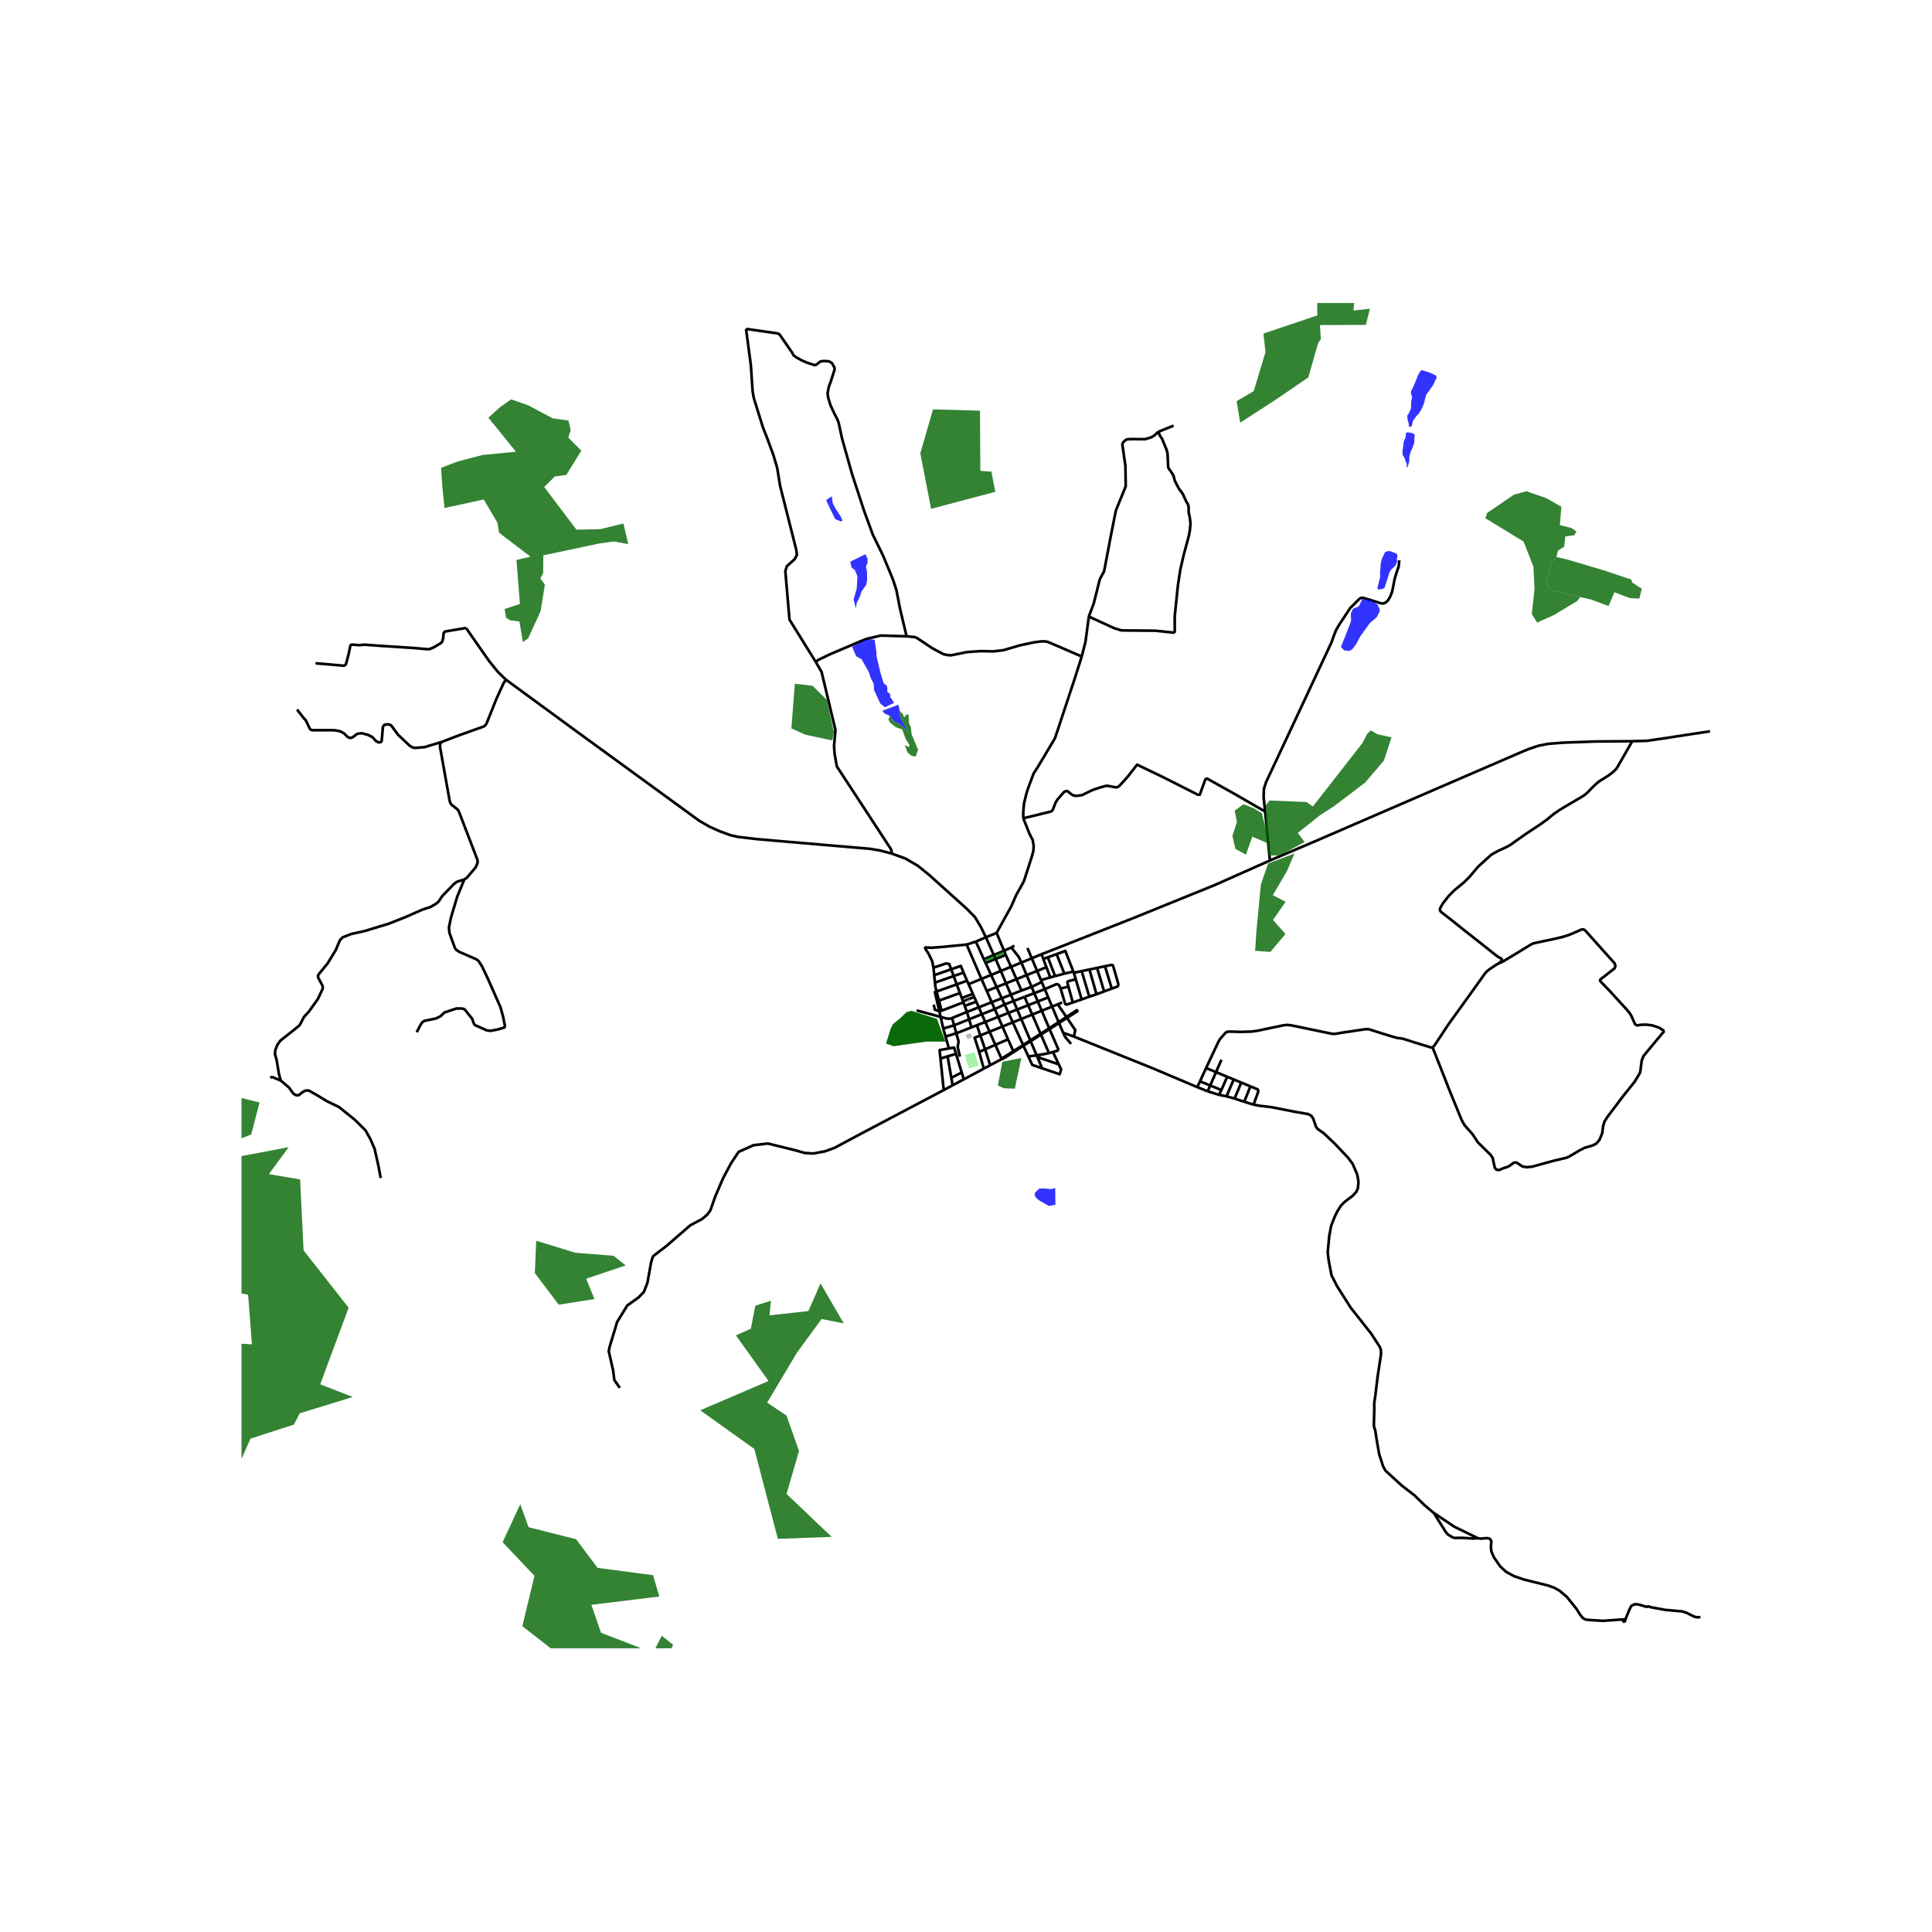 <svg xmlns="http://www.w3.org/2000/svg" width="960" height="960" viewBox="0 0 720 720"><defs><style>*{stroke-linejoin:round;stroke-linecap:butt}</style></defs><g id="figure_1"><path id="patch_1" d="M0 720h720V0H0z" style="fill:#fff"/><g id="axes_1"><path id="patch_2" d="M90 614.273h558V112.927H90z" style="fill:#fff"/><g id="LineCollection_1"><path d="m394.555 391.405-2.163.646M391.132 383.514l2.528 5.828.895 2.063M188.56 253.307l25.874 18.95 24.646 17.941 21.482 15.66 3.779 2.188 3.828 1.722 4.118 1.506 2.843.62 6.936.815 12.429 1.08 29.537 2.518 3.722.6 4.438 1.141M367.433 349.28l-.404-.775-1.47-3.026-2.244-3.725-3.12-3.171-13.862-12.465-4.28-3.473-4.65-2.71-5.211-1.887M304 246.672l2.172 3.732 5.168 21.604-.516 5.96.193 2.856.84 4.78 20.125 30.768.186.474.128.558-.104.644M388.134 355.606l2.585-.992 31.742-12.513 30.332-12.306 20.656-9.194M594.953 276.324l-12.307.434-5.588.434-3.682.715-3.521 1.179-2.294.931-39.279 16.98-37.73 16.325-17.103 7.28M471.479 302.44l1.695 17.4.275.761M388.134 355.606l.672 1.771M388.134 355.606l-3.623 1.52M608.02 276.223l-13.067.1M637.27 272.537l-6.364.962-10.983 1.691-6.218.9-5.685.133M558.5 359.034l.93-.76.254-.252.084-.276-.08-.298-.178-.156-1.13-.651-.736-.512-1.647-1.308-3.34-2.646-7.376-5.815-4.167-3.341-4.107-3.193-.298-.384-.11-.439.09-.508.976-1.754 2.157-2.762 2.148-2.173 3.626-2.995 2.148-2.142 3.069-3.646 2.745-2.5 2.18-1.978 2.343-1.334 2.858-1.304 1.85-.986 5.604-3.973 5.944-3.95 2.116-1.52 2.503-2.073 1.97-1.365 2.165-1.335 5.418-3.174 1.979-1.218 1.276-1.117 1.477-1.545 1.503-1.451 1.413-1.148 1.631-1.001 1.632-1.04 1.703-1.273 1.268-1.257 1.09-1.854 4.539-7.916v-.488M403.13 244.653l-2.521 7.961-7.44 22.493-6.498 10.876-1.447 2.217-2.058 5.496-.644 2.008-.892 3.682-.29 3.135.015 2.43M371.416 347.695l1.27-2.355 4.147-7.496 1.84-4.21 2.525-4.516.412-.834 2.879-8.898.314-1.163.127-.474.165-.61.135-1.844-.37-2.22-1.252-2.46-2.253-5.664M471.479 302.44l-11.545-6.654-10.098-5.645-.429.118-.367.588-1.897 5.292-.674.06-13.402-6.764-9.303-4.47-3.646 4.659-2.964 3.26-.642.438-.702.108-2.988-.578-.707.031-2.104.57-2.862.967-3.872 1.878-1.898.283-1.07-.059-.905-.407-1.595-1.288-.625-.004-.574.237-2.398 2.727-.767 1.196-.837 2.117-.197.497-.258.513-.542.341-10.256 2.5M173.677 234.023l8.52 12.228 3.359 4.153 3.004 2.903M164.576 276.513l6.476-2.479 9.331-3.33.44-.39.477-.626 3.666-9.164 2.697-5.921.897-1.296M351.697 406.23l-1.206-11.745M351.697 406.23l3.314-1.77M230.99 517.212l-2.052-2.927-.453-3.6-1.615-7.107.356-1.77 2.035-6.672.71-2.451 3.812-6.177 4.167-2.978 2.003-2.049 1.324-3.414 1.39-7.728.71-2.172 5.007-3.848 8.883-7.697 4.425-2.359 1.874-1.614 1.163-1.552 1.841-5.244 2.907-6.766 3.005-5.642 2.81-4.19 5.556-2.483 5.298-.621 10.078 2.482 3.714 1.05 3.135.192 4.391-.813 3.555-1.297 9.755-5.215 30.923-16.32M373.296 394.69l-2.363-5.304M373.296 394.69l-4.28 2.287M373.296 394.69l.767-.271 7.342-4.697" clip-path="url(#p0b0f66f524)" style="fill:none;stroke:#000"/><path d="m377.635 391.756-3.716 2.359-.623.576M371.416 347.695l2.755 6.608M367.433 349.28l3.739-1.5.244-.085M367.433 349.28l2.91 6.65M367.433 349.28l-3.758 1.622M378.04 352.439l-1.154.663M376.886 353.102l-2.715 1.201M380.63 358.726l-.982-2.136-2.762-3.488M374.171 354.303l-3.828 1.627M374.171 354.303l.65 1.568M366.653 357.487l3.69-1.557M366.653 357.487l.663 1.379M366.653 357.487l-2.978-6.585M380.63 358.726l1.969 4.667M380.63 358.726l3.881-1.6M380.63 358.726l-3.853 1.574M388.229 365.962l-3.78 1.824M388.229 365.962l-.308-.732M388.229 365.962l1.126 2.677M384.45 367.786l-3.766 1.363M384.45 367.786l-1.851-4.393M384.45 367.786l.992 2.341M380.684 369.149l-3.949 1.549M380.684 369.149l-1.875-4.245M390.995 383.203l-3.197 2.062M390.995 383.203l-2.773-6.528M390.995 383.203l.137.31M390.995 383.203l3.521-2.299M367.745 369.314l3.678-1.466M367.745 369.314l-1.984-4.504M367.745 369.314l1.845 4.187M396.65 362.836l3.365-.752M396.65 362.836l-3.44.943M396.65 362.836l-2.887-7.272M449.47 398.025l-2.265 4.965M449.47 398.025l3.707 1.533M533.919 390.43l-.937-.164-5.62-1.714-4.321-1.39-.937-.194-1.365-.147-1.098-.302-4.328-1.304-5.12-1.63-.76-.054-.976.062-4.515.699-3.52.504-2.81.492-1.212-.022-.994-.214-10.966-2.266-3.351-.69-1.479-.148-1.494.186-9.577 2.018-2.185.287-3.985.117-4.078-.117-.945.077-.646.381-2.035 2.312-.613 1.078-4.583 9.738M390.497 356.749l3.266-1.185M390.497 356.749l-1.69.628M390.497 356.749l2.712 7.03M364.775 375.396l4.815-1.895M364.775 375.396l-4.422 1.737M364.775 375.396l-.932-2.11M364.775 375.396l1.133 2.562M457.081 408.562l3.011.843M457.081 408.562l-2.77-.542M457.081 408.562l2.69-6.278M369.016 396.977l-2.382 1.273M369.016 396.977l-1.882-5.933M384.511 357.127l-1.617-3.843M384.511 357.127l1.984 4.712M362.562 370.386l-1.594-3.611M362.562 370.386l.509 1.152M362.562 370.386l-4.13 1.55M372.002 378.974l-1.279-2.903M372.002 378.974l1.58 3.587M372.002 378.974l3.827-1.493M372.002 378.974l-4.814 1.882M454.311 408.02l.858-1.795M454.311 408.02l-4.217-1.314M383.168 374.615l3.585-1.401M383.168 374.615l-4.091 1.597M383.168 374.615l-1.35-3.108M383.168 374.615l1.514 3.483M386.34 393.315l4.598-.83M386.34 393.315l-3.102.394M386.34 393.315l-2.25-5.3M386.34 393.315l.256.603M385.442 370.127l3.913-1.488M385.442 370.127l-3.625 1.38M385.442 370.127l1.311 3.087M360.968 366.775l-.569-1.287M360.968 366.775l4.793-1.965M349.922 372.898l7.826-2.811M349.922 372.898l-.713.287M349.922 372.898l-.113-.432-.769-2.956M349.922 372.898l.977 3.758M377.635 391.756l-1.974-4.434M377.635 391.756l3.657-2.321M350.554 378.965l-8.946-2.402M350.554 378.965l.972 4.35M350.554 378.965l-.477-2.049M354.811 379.38l-.568.193-.679.078-.823-.093-2.187-.593M348.438 366.195l6.97-2.446M348.438 366.195l-.283-2.764M349.04 369.51l-.434-1.668-.168-1.647M365.76 364.81l-5.522-12.8M365.76 364.81l3.6-1.476M455.17 406.225l2.166-4.948M455.17 406.225l-4.164-1.692M373.335 372.031l3.4-1.333M373.335 372.031l-3.745 1.47M373.335 372.031l1.053 2.302M373.335 372.031l-1.912-4.183M374.93 366.45l-3.507 1.398M374.93 366.45l3.879-1.546M374.93 366.45l-1.952-4.599M374.93 366.45l1.805 4.248M369.36 363.334l2.063 4.514M369.36 363.334l-2.044-4.468M369.36 363.334l3.618-1.483M379.077 376.212l-1.34-3.153M379.077 376.212l1.502 3.536M379.077 376.212l-3.248 1.269M467.155 411.662l-3.47-1.072M465.985 404.853l2.704 1.118.222.411-.06.644-1.696 4.636" clip-path="url(#p0b0f66f524)" style="fill:none;stroke:#000"/><path d="m534.326 563.825-3.492-2.929-3.78-3.692-4.65-3.569-4.572-4.19-1.437-1.303-.937-1.645-1.47-4.546-.807-4.593-.647-4.174-.516-1.676v-1.148l.145-5.338-.032-2.095.339-2.265.953-7.774 1.251-8.27-.072-1.599-.388-1.07-3.157-4.873-7.672-9.714-5.096-8.038-2.075-4.088-1.042-5.44-.371-3.165.581-6.036.71-3.802 1.131-2.902 1.066-2.312 1.438-2.266 1.453-1.474 2.9-2.188 1.397-1.521.581-1.334.21-2.36-.452-2.683-1.696-3.974-1.648-2.234-5.023-5.307-4.118-3.91-2.261-1.583-.614-.76-1.05-3.104-.662-.994-1.18-.698-4.376-.745-9.32-1.83-4.5-.529-2.213-.423M388.806 357.377l1.167 3.076M350.491 394.485l2.654-.8M353.628 390.725l-3.46.61.323 3.15M389.973 360.453l-3.478 1.386M389.973 360.453l1.449 3.817M358.432 371.936l.458 1.24M358.432 371.936l-.684-1.849M400.209 386.293l-3.982-1.386M397.644 379.341l3.081 4.531-.516 2.421M446.173 405.134l-16.51-6.985-16.034-6.454-.5-.2-12.92-5.202M384.682 378.098l-4.103 1.65M384.682 378.098l3.54-1.423M384.682 378.098l3.116 7.167M400.015 362.084l.173.435M393.763 355.564l3.248-1.178 3.004 7.698M364.066 382.075l1.27 3.803M364.066 382.075l3.122-1.219M364.066 382.075l-2.016.788M372.978 361.851l-1.948-4.466M372.978 361.851l3.799-1.551M378.809 364.904l3.79-1.511M378.809 364.904l-2.032-4.604M377.738 373.059l-1.003-2.361M377.738 373.059l4.08-1.552M377.738 373.059l-3.35 1.274M394.516 380.904l-2.433-5.782M394.516 380.904l.147.35M394.516 380.904l2.9-1.898M388.38 398.12l-1.784-4.202M394.564 396.664l.896 1.904-.565 1.77-6.515-2.219M383.238 393.709l1.45 3.152 3.692 1.258M465.985 404.853l-2.3 5.737M465.985 404.853l-3.413-1.411M388.222 376.675l3.861-1.553M388.222 376.675l-1.469-3.461M381.292 389.435l.113.287M381.292 389.435l-3.851-8.425M381.292 389.435l2.673-1.712M351.526 383.315l.844 2.975M351.526 383.315l4.044-1.211M383.965 387.723l-3.386-7.975M383.965 387.723l.124.293M383.965 387.723l3.833-2.458M360.4 365.488l-3.848 1.362M359.092 362.455l.448 1.088.86 1.945M396.227 384.907l-1.564-3.653M399.157 389.039l-2.227-2.632-.703-1.5M359.191 402.227l-4.18 2.233M359.191 402.227l7.443-3.977M359.191 402.227l-.783-2.545M447.205 402.99l3.8 1.543M447.205 402.99l-1.032 2.144M392.083 375.122l2.113-.85M392.083 375.122l-1.442-3.427M392.392 392.05l-1.454.435M392.392 392.05l2.172 4.614M350.9 376.656l-.823.26M350.9 376.656l8.129-3.105M363.843 373.286l-.772-1.748M363.843 373.286l-4.33 1.574M360.238 352.01l3.437-1.108M347.87 360.628l-.476-2.44-1.296-2.668-1.345-2.119.036-.24.259-.087 2.06.133 3.896-.296 9.234-.902M451.006 404.533l2.17-4.975M451.006 404.533l-.912 2.173M360.353 377.133l.806 2.73M360.353 377.133l-.84-2.273M354.811 379.38l4.44-1.814 1.102-.433M373.583 382.56l2.078 4.762M373.583 382.56l-4.792 1.929M373.583 382.56l3.858-1.55M387.92 365.23l3.502-.96M387.92 365.23l-1.425-3.39M374.388 374.333l1.441 3.148M374.388 374.333l-3.665 1.738M353.628 390.725l-1.258-4.435M356.274 392.74l-.723-2.35-1.923.335M390.641 371.695l-3.888 1.519M390.641 371.695l-1.286-3.056M365.908 377.958l1.28 2.898M365.908 377.958l4.815-1.887M365.908 377.958l-4.749 1.904M463.685 410.59l-3.593-1.185M459.771 402.284l-2.435-1.007M459.771 402.284l2.801 1.158M349.04 369.51l7.512-2.66M349.04 369.51l-.64.202.809 3.473M391.422 364.27l1.787-.49M354.478 361.226l-6.323 2.205M354.478 361.226l.93 2.523M359.092 362.455l-1.021-2.482-3.593 1.253M347.87 360.628l4.737-1.586 1.15.233.72 1.951M380.579 379.748l-3.138 1.262M347.87 360.628l.285 2.803M359.029 373.551l.483 1.309M359.029 373.551l-.139-.375M369.59 373.501l1.133 2.57M375.83 377.48l1.61 3.53M363.07 371.538l-4.18 1.638M395.262 368.37l-.582-1.196-.517-.372h-.565l-4.243 1.837M356.552 366.85l1.196 3.237M355.407 363.749l.548 1.485.597 1.616M397.415 379.006l.229.335M397.644 379.341l3.91-2.508-.258-.366-3.88 2.539M397.415 379.006l-3.219-4.734M397.644 379.341l-2.981 1.913M390.938 392.485l-3.007-6.915M386.596 393.918l4.819 1.661 3.149 1.085M350.077 376.916l-1.718-.686-.367-1.824M394.663 381.254l-3.531 2.26M387.931 385.57l3.2-2.056M387.931 385.57l-.133-.305M387.931 385.57l-3.842 2.446M356.395 385.07l.868 3.117-.226.946-.114 1.273.26 1.086.564 2.296M370.343 355.93l.687 1.455M355.57 382.104l.825 2.966M355.57 382.104l-.759-2.725M355.57 382.104l5.589-2.242M462.572 403.442l-2.48 5.963M356.274 392.74l2.134 6.942M356.274 392.74l-3.13.944M453.177 399.558l2.01-4.606M453.177 399.558l4.159 1.719M382.599 363.393l3.896-1.554M356.395 385.07l5.655-2.207M356.395 385.07l-4.025 1.22M366.634 398.25l-1.726-6.233M446.173 405.134l3.92 1.572M384.09 388.016l-2.685 1.706M361.159 379.862l.89 3.001M394.196 374.272l1.636-.658M359.092 362.455l-3.685 1.294M350.077 376.916l-.868-3.731M367.188 380.856l1.603 3.633M365.337 385.878l3.454-1.39M365.337 385.878l1.797 5.166M364.908 392.017l-1.685-5.29 2.114-.849M368.79 384.489l2.143 4.897M383.238 393.709l-1.833-3.987M376.777 360.3l-1.955-4.429M364.908 392.017l2.226-.973M375.66 387.322l-4.727 2.064M353.145 393.684l1.381 7.977M355.011 404.46l-.485-2.799M354.526 401.661l3.882-1.98M370.933 389.386l-3.799 1.658M374.822 355.871l-3.792 1.514M371.03 357.385l-3.714 1.48M605.744 603.498l-1.326.037M605.744 603.498l-.316 1.134M633.716 602.635l-1.227.102-1.147-.273-2.746-1.396-1.687-.546-6.291-.556-5.383-.999-.952-.345-.566.229-.234-.069-.487-.142-2.36-.691-1.312-.119-1.304.554-.721 1.31-1.555 3.804M604.418 603.535l1.01 1.097M550.764 573.248l1.026.155 2.14-.186.88.085.63.357.347.8-.177 2.063.161 1.567.985 2.312 2.342 3.367 2.23 2.047 2.874 1.552 3.715 1.273 8.98 2.234 2.414.87 1.987 1.139 2.624 2.242 3.473 4.298 1.696 2.638.945 1.063.912.442 1.696.186 4.83.28 6.944-.497M534.326 563.825l7.636 5.125 8.802 4.298M541.784 573.155l3.02-.047 3.974.248 1.986-.108M541.784 573.155l-1.453-.823-.792-.528-.726-.853-4.487-7.126M418.197 165.275l.257 1.627.959 6.804.115 7.531-3.656 8.953-1.81 9.058-2.583 13.603-1.617 3.035-2.26 9.009-1.826 4.883M403.13 244.653l1.41-5.554 1.236-9.32M437.803 235.815l-7.252-.768-1.068-.01-.509-.003-9.543-.08-1.679-.047-2.6-.83-9.376-4.299M403.13 244.653l-12.14-5.229-.832-.303-1.119-.108-1.045.023-2.73.357-5.08 1.078-6.226 1.824-3.682.45-4.821-.085-5.064.341-5.935 1.21-1.26-.077-1.558-.326-4.183-2.22-5.722-3.821-.836-.353-3.04-.28M278.023 122.568l11.796 1.688.694.38 4.773 6.908.437.853.96.73 2.096 1.175 1.914.819 2.612.88.449.051.44-.124 1.542-1.21 1.038-.172 1.934.07.699.295.661.42.901 1.653.069.69-1.482 4.665-.711 1.878-.42 2.328.218 1.684.848 2.786 1.446 3.105 1.203 2.328.396 1.11 1.275 5.898 3.748 13.287 4.482 13.712 3.238 8.824 2.342 4.78 1.462 3.004 3.69 8.878 1.284 3.935 1.373 7.046 2.427 10.213M304 246.672l.896-.714 4.24-2.056 11.467-4.874 2.326-.931 5.338-1.25 9.59.288M304 246.672l-9.78-15.761-1.55-18.067.581-1.862 2.916-2.6.831-1.622-.258-1.862-6.009-23.779-1.098-6.767-1.478-4.963-2.204-5.964-1.68-4.284-3.387-10.939-.424-2.534-.646-9.685-1.791-13.415M173.089 307.848l4.851 12.63.073.946-.428 1.094-.38.799-3.245 3.81-.95.644M104.655 402.712l-.71-2.521-.844-5.122-.646-2.328.165-1.5.743-1.86 1.123-1.574 5.507-4.345 1.672-1.397L113.28 379l1.817-1.986 3.351-4.703 1.769-3.732.065-.586-.106-.683-1.599-2.987-.068-.648.206-.512 3.416-4.19 3.004-4.927 1.526-3.64.985-1.055 3.295-1.304 4.813-1.04 9.295-2.832 6.266-2.498 6.041-2.662 3.06-1.009 1.923-1.11 1.041-.822 1.47-2.188 4.191-4.326 1.079-.857.552-.233 1.782-.524.557-.175" clip-path="url(#p0b0f66f524)" style="fill:none;stroke:#000"/><path d="m155.305 384.688 1.502-2.91.687-.932.79-.434 4.224-.87 1.672-.83 1.43-1.365.743-.271 3.738-1.242 2.148.023.913.287 2.778 3.484.743 2.006.315.376 4.368 1.956 1.494.193 2.867-.55 2.19-.675.177-.222.076-.422-.625-3.197-.994-3.67-4.732-10.716-2.189-4.617-1.332-2.025-.897-.629-6.225-2.693-1.107-.744-.533-.73-2.035-5.626-.186-1.978.72-3.57 2.365-7.915 2.62-6.409M173.089 307.848l-2.085-5.428-.396-.644-.391-.346-1.975-1.567-.42-.656-.238-.702-3.638-20.343.145-1.09.485-.559" clip-path="url(#p0b0f66f524)" style="fill:none;stroke:#000"/><path d="m110.696 264.42 2.552 3.282.742.784 1.47 3.08.404.42.622.131 8.197.016 1.99.364 1.53.796 1.26 1.26.715.397.747.043.714-.389 1.51-1.144 1.672-.214 2.342.63 1.607.822 1.47 1.579.828.353.54.027.336-.128.303-.4.444-5.191.436-.707.509-.217 1.147-.062.976.357 2.593 3.523 4.353 4.105.924.551 1.014.241 3.561-.295 6.372-1.92M100.73 401.683l.479-.27.436.026 3.01 1.273M141.883 439.025l-.855-4.516-1.422-6.393-1.55-3.554-1.841-3.306-3.909-3.88-5.92-4.786-4.514-2.18-3.634-2.22-3.133-1.753-1.034-.07-1.042.465-1.72 1.296-.735.062-.339-.085-.549-.31-.524-.412-.542-.807-.904-1.265-3.061-2.6M437.351 158.629l-5.742 2.32M431.61 160.95l-1.268 1.225-.163.102-.425.266-.683.428-2.315.695-5.596-.028-1.32.144-.627.442-1.016 1.05" clip-path="url(#p0b0f66f524)" style="fill:none;stroke:#000"/><path d="m437.803 235.815-.015-6.162 1.186-11.5.905-5.922 1.236-5.346 1.97-7.342.371-2.033.21-2.453-.242-2.064-.46-2.118.008-1.902-.218-.931-.67-1.133-1.341-2.934-1.405-1.878-1.098-2.11-.428-.839-.34-1.362-.254-.737-.755-1.192-.969-1.326-.15-.485-.23-5.01-.33-1.343-1.737-4.206-.63-.87-.808-1.668M117.592 247.176l10.607.916.372-.194.388-.458.989-3.787.54-2.662.105-.427.158-.217.307-.132 3.005.221 1.65-.19 6.485.466 11.637.753 5.48.473.779-.043 1.465-.601 2.855-1.684.436-.629.324-1.257.169-1.874.351-.384.315-.148 7.668-1.295M558.5 359.034l-1.033.567-2.455 1.676-1.058.846-.598.745-7.793 10.878-5.75 7.97-4.942 7.464-.952 1.25" clip-path="url(#p0b0f66f524)" style="fill:none;stroke:#000"/><path d="m595.51 425.459-.621.717-1.373.714-2.988.869-1.857.946-3.747 2.235-1.066.496-5.023 1.195-7.785 2.134-2.068.218-1.615-.28-1.468-.973-.419-.277-.37-.246-.529.045-.508.101-1.454 1.063-.581.357-1.97.652-1.357.605-1.018-.109-.613-.698-.534-2.374-.226-1.226-.856-1.288-4.732-4.656-1.938-2.964-2.972-3.352-1.001-1.753-.776-1.847-3.925-9.575-2.422-6.192-3.78-9.567M595.51 425.459l.574-.664.985-2.343.372-2.779.5-1.706 1.131-1.77 5.928-7.852 4.215-5.245 1.97-3.336.194-.993.436-3.508.662-1.691 1.292-1.598 6.501-7.803M558.5 359.034l1.014-.414 1.042-.56 5.919-3.576 3.8-2.34.985-.512 1.332-.333 6.808-1.428 3.036-.73 2.504-.807 3.133-1.334 1.163-.543.565-.129.452.097.558.38 9.077 10.166 1.833 2.01.29.977-.306.915-3.182 2.5-2.084 1.598-.145.357.123.372 3.366 3.484 6.412 7.014 1.074 1.273.678 1.11.92 2.071.437.963.444.403.517.093 1.373-.21.264-.006.528-.014 1.025-.026 2.237.264 2.64.884 1.519.982.42.186M471.479 302.44l-.566-5.351.097-3.042.775-2.483 10.805-23.032 13.624-29.14.783-2.273.937-2.344 1.211-2.064 4.038-6.1 3.376-3.383.694-.42h.848l6.63 2.05.751.038.792-.263 1.025-.908.937-1.669.638-1.808.864-4.47.743-2.468.743-2.11.258-2.39M411.797 360.096l2.523 8.32M414.32 368.416l2.083-.73.291-.31.064-.698-1.953-6.766-.218-.233-.38-.086-2.41.503M411.797 360.096l-2.941.614M408.856 360.71l2.617 8.763M408.856 360.71l-2.848.595M411.473 369.473l2.847-1.057M411.473 369.473l-2.838 1.054M406.008 361.305l2.627 9.222M406.008 361.305l-2.9.604M403.108 361.91l2.845 9.517M403.108 361.91l-2.92.609M398.198 367.718l-2.936.651M398.198 367.718l1.602 5.881M400.902 364.945l-2.7.693-.389.264v.403l.385 1.413M399.8 373.6l-2.277.775-.436-.108-.21-.42-1.615-5.478M400.902 364.945l-.714-2.426M400.902 364.945l2.21 7.505M408.635 370.527l-2.682.9M405.953 371.427l-2.842 1.023M403.111 372.45l-3.311 1.15" clip-path="url(#p0b0f66f524)" style="fill:none;stroke:#000"/></g><g id="PatchCollection_1"><path d="m393.256 442.717.065 6.269-2.455.434-3.488-1.986-1.228-.993-.582-1.118.13-.869 1.614-1.49 1.6-.086 2.794.273zM317.54 241.032l4.652-2.422 2.002-.372 1.744.186.695 4.753.016 1.394 1.486 6.208 1.163 3.787 1.292 1.117.13 1.18-.066.993 1.082.78.017 1.082 1.47 2.207-3.408 1.642-1.744-1.365-2.327-5.029-.128-2.297-1.163-2.297-.646-2.049-2.714-4.842-2.002-1.117zM316.894 209.307l5.604-2.76.792 1.58.064 1.49-.646 1.553.372 1.71.08 3.443-.387 1.676-1.81 2.608-.338 1.276-1.34 2.821-.34 2.021-.824-3.325 1.163-4.097.259-4.532-.97-2.36-1.227-.869zM307.914 186.336l2.067-1.366.372 2.518.904 1.863 2.084 3.193.63 1.463-.5.338-2.198-.87-1.744-3.538-1.098-2.297zM328.846 264.871l5.943-2.235.566 2.455.129 2.235 2.988 5.178-3.489-2.918-1.615-.559-1.68-2.172-2.196-1.053zM524.397 161.12l-.307.202-.185.294-.04 1.22-.711 1.691-.476 3.484v1.118l.064.35.347.66.243.279.694 1.994.226.465.057.327-.049 1 .372-.155.581-2.374.008-1.42.525-2.003.396-.753.872-2.39.073-.365.008-1.831.153-.652v-.31l-1.025-.614zM529.8 137.923l-.533.497-.727 1.257-1.841 4.485-.856 1.662-.032.977.307.574.145.621-.372 1.724-.048 2.452-.646 1.568-.727 1.132-.032.311.161 1.304.372 1.288.113 1.32 1.001-.202.453-1.972 1.372-1.955.566-.482 1.033-1.536.76-1.568.5-1.397.662-2.7 2.665-3.804 1.26-2.685-.032-.62-.566-.435-2.325-1.024zM517.428 205.332l-1.098.357-.275.248-1.21 2.701-.259 1.289-.29 3.476.031 1.646-.936 3.709v.698l.194.264 1.712-.248.58-.341.178-.265 1.874-5.85.597-.793 1.503-1.396.694-1.66-.145-.637.21-1.304-.097-.668-.937-.543-1.34-.497zM504.281 226.813l-.872 1.8.097 2.608-.258.962-3.521 8.94 1.195 1.242 1.938.248 1.13-.683 1.39-1.831 1.647-3.073 3.52-4.874 2.52-2.11 1.164-2.329-.097-.713-.808-1.77-2.39-1.428-3.198-.652-1.196 2.545-.484.435z" clip-path="url(#p0b0f66f524)" style="fill:#00f;fill-opacity:.8"/></g><g id="PatchCollection_2"><path d="m339.634 376.732-1.809.497-2.519 2.42-2.52 2.05-.904 1.862-1.631 5.313 2.778.993 12.34-1.738 6.911.022-3.11-8.424zM371.872 404.542l2.245 1.03 4.087.15 2.424-11.433-7.077 1.404zM478.149 6.585l62.73-16.517.517 7.513-7.106 14.592 2.714 9.439 6.266 9.81-1.938 8.818-1.163 11.61 7.688 13.661 6.137 11.798-30.493 7.14-2.455 2.048.582 8.072-6.525 2.67-2.455 8.817-7.171-.31-1.099 9.996 6.137-.683-1.485 6.023-17.12.062.323 5.339-.97 1.242-3.682 12.914-12.275 8.382-13.114 8.506-1.357-8.01 6.396-3.787 4.393-14.528-.776-6.892 20.093-6.768-.065-4.967.323-8.444-17.25 3.974-1.937-2.794-.84-7.203 7.752-2.856-.387-7.637-5.428-.62.647-4.285 3.553-1.118 3.941.373 1.227-4.47-1.873-1.677-2.972-1.428 1.615-7.327-1.421-2.545-8.399.807v-1.987l2.843-3.974 3.876-4.657 2.003-7.203-.258-10.742-1.163-7.016-4.587-3.415-3.23-5.775-4.264-1.118-1.357-2.484 16.151-5.153zM588.811 222.484l-.867 1.38-8.721 5.278-6.397 2.886-1.97-3.197 1.002-9.188-.388-8.444-3.682-9.374-6.396-3.912-7.85-4.78.711-1.987 9.949-6.798 4.683-1.273 7.3 2.546 5.686 3.228-.55 6.829 4.265 1.087 1.906 1.304-.743 1.365-3.425.497-.387 3.787-2.358 1.49-.517 2.39-1.776 1.832-2.133 7.977 1.906 2.577zM472.593 321.796l-2.714 7.884-1.679 17.692-.452 6.952 5.685.435 5.62-6.704-4.651-5.214 4.716-6.767-4.78-2.483 5.232-8.877 2.843-6.642zM473.11 298.33l13.76.56 2.391 1.675 18.477-23.652 1.809-3.476 1.356-1.242 2.39 1.428 5.298 1.18-2.842 8.628-6.977 8.195-11.694 8.877-5.04 3.228-8.398 6.705 2.584 3.352-9.173 4.966-4.2.062-.517-4.593-5.62-2.422-2.39 6.705-3.941-2.173-1.098-4.842 1.679-5.214-.84-4.16 3.295-2.42 3.747 1.489 3.101 1.862 1.486 6.084-.065-9.001zM190.466 148.834l-4.2 2.98-4.263 3.85 10.272 12.666-12.534 1.241-9.173 2.422-6.203 2.359.518 7.45.775 7.512 14.6-3.166 5.104 8.63.646 3.787 11.693 8.878-5.232 1.242 1.292 16.39-5.686 1.862.517 3.29 1.68.994 3.295.373 1.292 7.698 1.938-1.366 4.652-10.12 1.615-9.933-1.68-2.359 1.033-1.862.065-6.705 20.868-4.409 5.49-.745 5.298.994-1.808-7.699-8.593 2.111-8.915.187-12.017-15.894 3.941-3.912 4.329-.62 5.556-9.003-4.846-4.904.905-2.794-.84-3.54-5.88-.807-9.173-4.904zM199.834 462.395l-.518 12.04 8.916 11.794 13.308-2.11-3.1-7.573 14.729-4.965-4.522-3.6-14.213-1.117zM281.493 486.602l-1.68 8.565-5.555 2.483 12.145 17.007-25.454 10.924 20.156 14.4 8.787 33.515 20.027-.745-16.797-16.013 4.652-16.013-4.652-13.158-7.235-4.841 11.111-18.62 9.174-12.539 8.27 1.614-8.658-14.897-4.522 10.304-14.471 1.613.517-5.461zM277.875 618.802l-2.584 7.448 20.544 23.335 16.28-1.49 1.293-13.28 6.202-17.75zM198.8 632.208l12.533-13.158-16.668-13.033 4.522-18.743-11.887-12.537 6.59-14.15 3.1 8.564 17.702 4.469 8.011 10.675 20.674 2.73 2.325 7.945-25.325 3.103 3.618 10.427 19.382 7.447 3.23-6.33 4.264 3.351-5.169 10.8 1.292 6.453-17.184-1.117-9.303 6.828.388 8.812-18.478 1.49zM46.98 413.357l8.786 7.822-6.46 6.083-8.916 10.056 22.353-10.428 1.68-5.09 8.527 2.731 5.686-9.56L86 425.773l7.624-2.98 3.1-11.917-9.948-2.483 3.23-11.05-11.887 9.188-6.46 8.814-10.338-6.828zM59.384 450.353l15.634 28.925 17.443 3.227 1.421 18.497-7.752-.497 3.747 11.172-12.533 11.049-7.753 9.062-31.914-11.918 17.055 18.497 22.74 6.082 8.27 8.813 7.623-17.13 16.151-5.213 2.197-4.22 19.769-6.084-12.146-4.717 10.596-28.551-16.797-21.352-1.293-26.443-11.628-1.986 7.364-10.056-30.106 5.71 10.725 6.953-16.926 7.324-6.073-2.234z" clip-path="url(#p0b0f66f524)" style="fill:#006400;fill-opacity:.8"/></g><g id="PatchCollection_3"><path d="m366.936 357.593.346.83 3.297-1.3-.397-.909zM370.82 355.968l.347.831 3.297-1.3-.397-.91z" clip-path="url(#p0b0f66f524)" style="fill:green;fill-opacity:.8"/></g><path id="PatchCollection_4" d="m361.057 398.152 3.643-1.019-1.524-5.034-3.643 1.019z" clip-path="url(#p0b0f66f524)" style="fill:#90ee90;fill-opacity:.8"/><g id="PatchCollection_5"><path d="m339.634 376.732-1.809.497-2.519 2.42-2.52 2.05-.904 1.862-1.631 5.313 2.778.993 12.34-1.738 6.911.022-3.11-8.424zM347 189.627l23.903-6.333-1.421-7.512-4.135-.31-.129-22.414-17.508-.497-4.732 16.363zM294.925 271.448l5.285 2.397 9.962 2.073.597-3.212-2.665-11.929-5.297-5.215-6.59-.745zM335.355 265.091l.985.773.63 1.462.985-1.151.63.22.194 3.228.662 1.329.307 2.706 2.39 5.774-.888 2.508-1.55-.248-1.487-1.304-1.033-2.731 1.405.782.404-.72-1.422-2.235-1.357-3.663-2.39-.807-2.261-1.862-.452-1.118.581-1.18 1.68 2.173 1.615.559 3.489 2.918-2.988-5.178zM580.062 207.598l-1.776 1.832-2.133 7.977 1.906 2.577 14.957 3.477 6.46 2.39 2.164-5.153 5.685 2.173 3.618.217.904-3.694-3.585-2.297-.29-1.117-10.564-3.508-13.47-4.004z" clip-path="url(#p0b0f66f524)" style="fill:#006400;fill-opacity:.8"/></g><g id="PatchCollection_6"><path d="m359.87 385.7 1.825-.69.632 1.544-1.826.69zM361.307 372.37l.376.8-.94.407-.375-.8z" clip-path="url(#p0b0f66f524)" style="fill:#a9a9a9;fill-opacity:.8"/></g></g></g><defs><clipPath id="p0b0f66f524"><path d="M90 112.927h558v501.346H90z"/></clipPath></defs></svg>